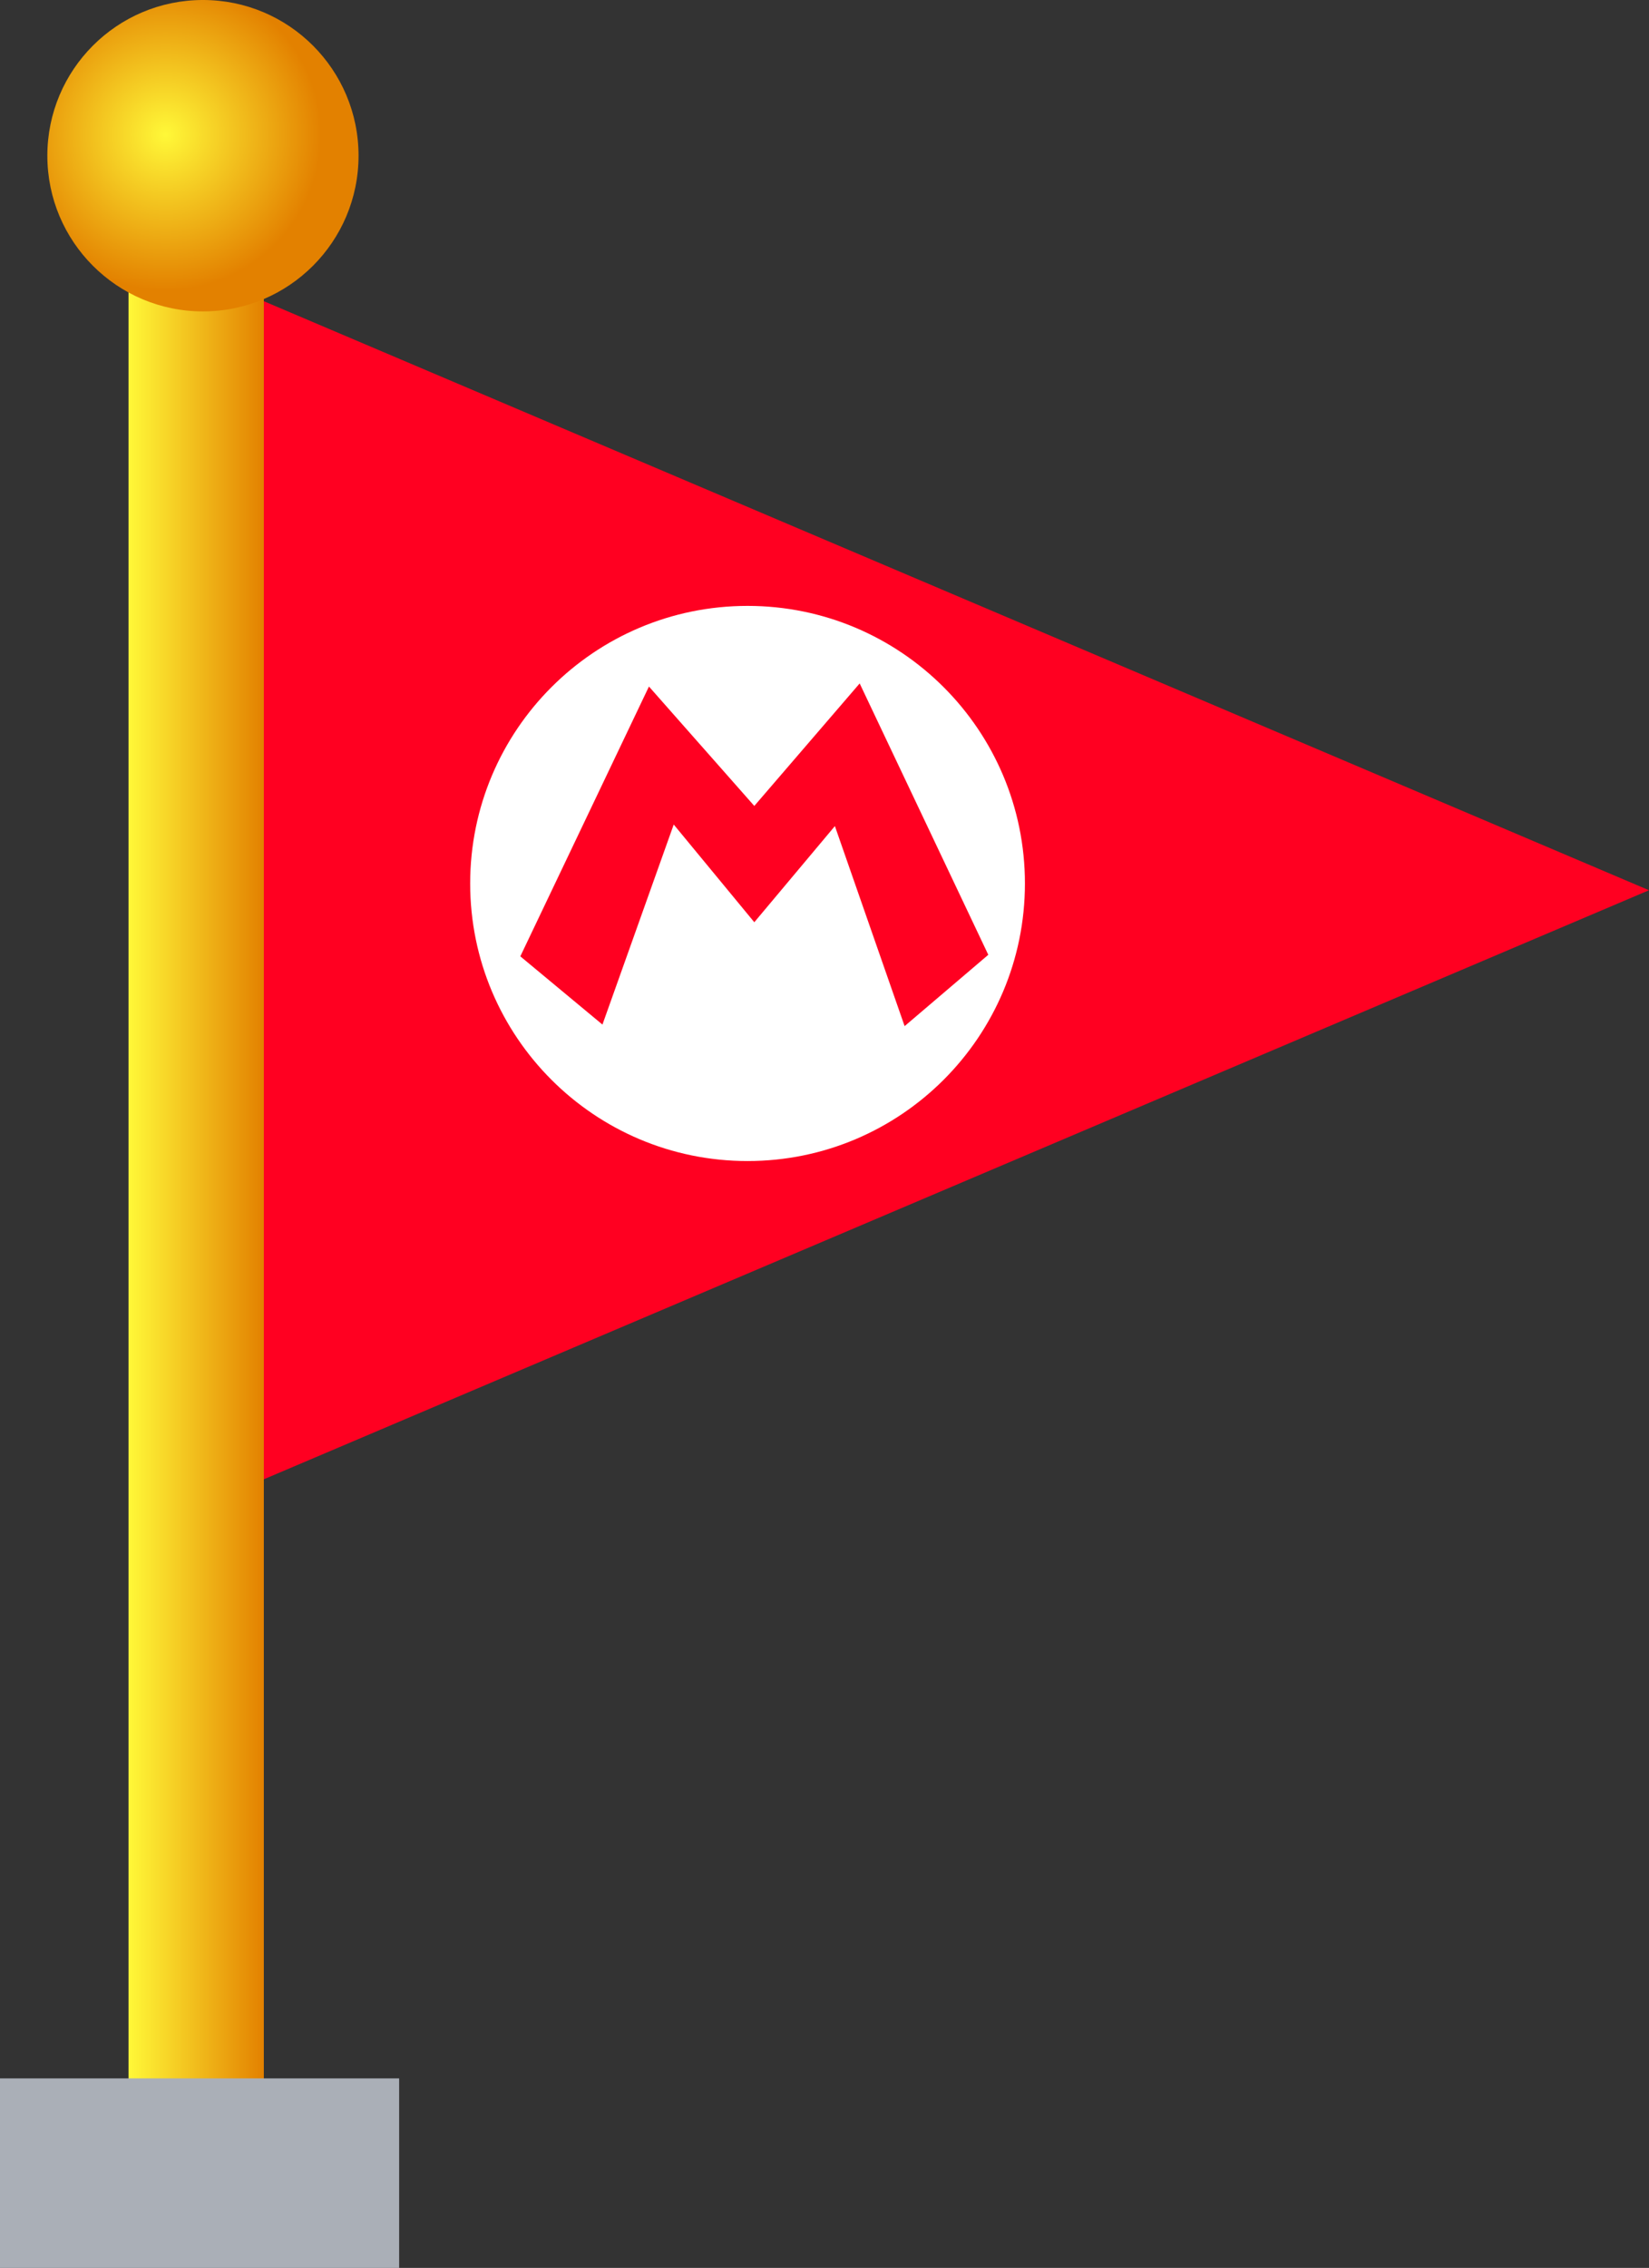 <svg version="1.1" xmlns="http://www.w3.org/2000/svg" xmlns:xlink="http://www.w3.org/1999/xlink" width="145.517" height="199.992" viewBox="0,0,145.517,199.992"><rect x="0" y="0" width="145.517" height="199.992" fill="#333333" stroke="none"/><defs><linearGradient x1="178.584" y1="187.164" x2="190.524" y2="187.164" gradientUnits="userSpaceOnUse" id="color-1"><stop offset="0" stop-color="#fff838"/><stop offset="1" stop-color="#e38100"/></linearGradient><radialGradient cx="181.853" cy="91.884" r="13.731" gradientUnits="userSpaceOnUse" id="color-2"><stop offset="0" stop-color="#fff838"/><stop offset="1" stop-color="#e38100"/></radialGradient></defs><g transform="translate(-167.242,-80.004)"><g data-paper-data="{&quot;isPaintingLayer&quot;:true}" fill-rule="nonzero" stroke-linejoin="miter" stroke-miterlimit="10" stroke-dasharray="" stroke-dashoffset="0" style="mix-blend-mode: normal"><path d="M183.51,213.432v-109.847l129.249,54.923z" fill="#ff0021" stroke="#000000" stroke-width="0" stroke-linecap="butt"/><path d="M208.733,157.911c0,-13.518 10.959,-24.477 24.477,-24.477c13.518,0 24.477,10.959 24.477,24.477c0,13.518 -10.959,24.477 -24.477,24.477c-13.518,0 -24.477,-10.959 -24.477,-24.477z" fill="#ffffff" stroke="none" stroke-width="0" stroke-linecap="butt"/><path d="M233.806,151.074l9.298,-10.803l11.35,23.93l-7.384,6.29l-6.153,-17.64l-7.111,8.478l-7.111,-8.615l-6.29,17.64l-7.247,-6.017l11.35,-23.793z" fill="#ff0021" stroke="#000000" stroke-width="0" stroke-linecap="round"/><g stroke="none" stroke-linecap="butt"><path d="M178.584,267.459v-163.576h11.94v163.576z" data-paper-data="{&quot;origPos&quot;:null}" fill="url(#color-1)" stroke-width="NaN"/><path d="M185.151,107.465c-7.583,0 -13.731,-6.147 -13.731,-13.731c0,-7.583 6.148,-13.731 13.731,-13.731c7.583,0 13.731,6.148 13.731,13.731c0,7.583 -6.148,13.731 -13.731,13.731z" data-paper-data="{&quot;origPos&quot;:null,&quot;index&quot;:null}" fill="url(#color-2)" stroke-width="0"/><path d="M167.242,279.996v-16.716h35.223v16.716z" data-paper-data="{&quot;origPos&quot;:null}" fill="#aaafb7" stroke-width="0"/></g></g></g></svg>